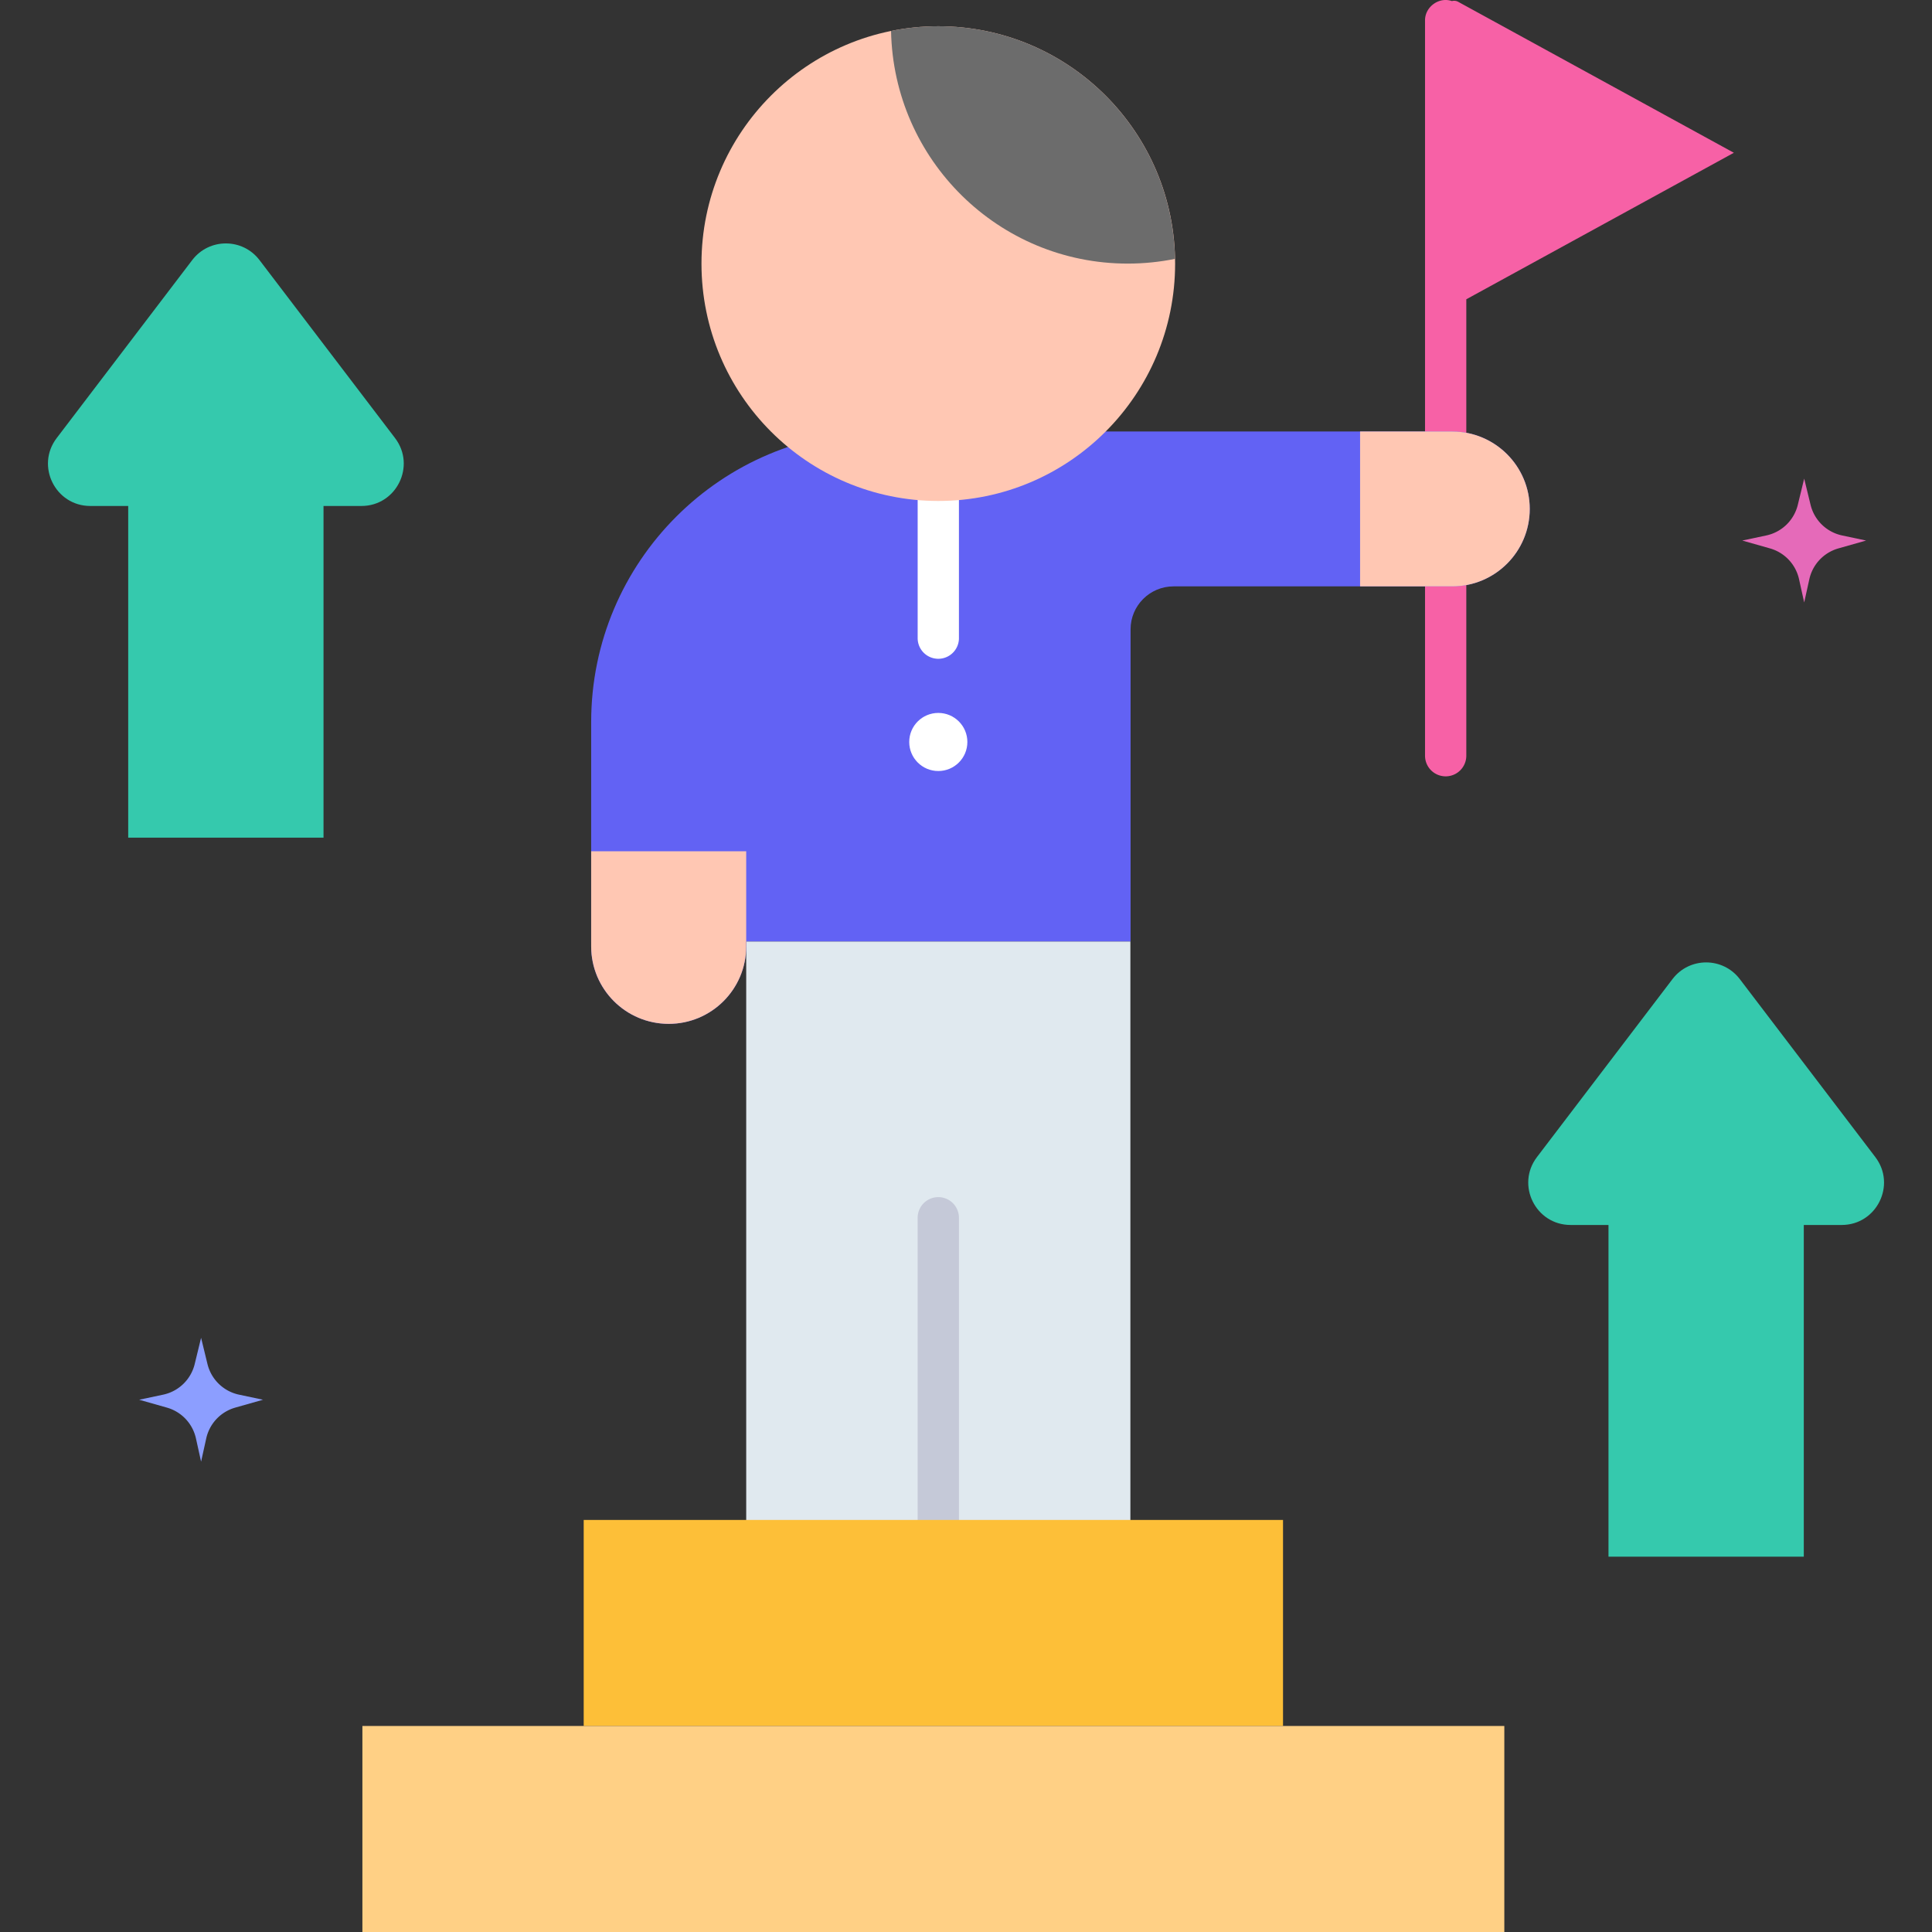 <svg viewBox="0 0 468.015 468.015" xmlns="http://www.w3.org/2000/svg"><rect x="0" y="0" width="468.015" height="468.015" fill="#333333" stroke="none"/><g><path d="M95.698 106.123 62.862 63.004c-4.099-5.383-12.198-5.383-16.297 0L13.73 106.123c-5.134 6.742-.326 16.447 8.148 16.447h9.18v80.349H78.37V122.57h9.18c8.474 0 13.282-9.705 8.148-16.447zM454.285 280.294l-32.835-43.119c-4.099-5.383-12.198-5.383-16.297 0l-32.835 43.119c-5.134 6.742-.326 16.447 8.148 16.447h9.18v80.349h47.311v-80.349h9.18c8.474 0 13.282-9.705 8.148-16.447z" fill="#35c9ad"></path><path d="M420.016 37.008 353.237.439a2.02 2.02 0 0 0-1.521-.177c-3.13-1.105-6.573 1.428-6.512 4.742v178.062a5 5 0 1 0 10 0V72.5z" fill="#f761a6"></path><path d="M351.792 104.528H213.627c-38.891 0-70.419 31.505-70.419 70.368v53.19h130.666v-75.633c0-5.749 4.665-10.409 10.42-10.409h67.498c10.371 0 18.778-8.398 18.778-18.758s-8.407-18.758-18.778-18.758z" fill="#6262f4"></path><path d="M180.765 228.086h93.064v147.58h-93.064z" fill="#e0e9ef"></path><path d="M227.297 380.666a5 5 0 0 1-5-5v-80.67a5 5 0 1 1 10 0v80.67a5 5 0 0 1-5 5z" fill="#c5c9d8"></path><path d="M227.297 159.586a5 5 0 0 1-5-5v-36.188a5 5 0 1 1 10 0v36.188a5 5 0 0 1-5 5z" fill="#ffffff"></path><ellipse cx="227.297" cy="63.856" fill="#ffc7b3" rx="57.368" ry="57.501"></ellipse><path d="M227.297 6.355c-3.919 0-7.746.397-11.445 1.147.612 31.225 26.04 56.353 57.339 56.353 3.919 0 7.746-.397 11.445-1.147-.612-31.225-26.04-56.353-57.339-56.353z" fill="#6c6c6c"></path><ellipse cx="227.297" cy="179.739" fill="#ffffff" rx="7.042" ry="7.037"></ellipse><path d="M143.208 191.453v37.806c0 10.364 8.407 18.765 18.778 18.765 10.371 0 18.778-8.401 18.778-18.765v-48.215" fill="#6262f4"></path><path d="M351.792 104.528h-22.321v37.517h22.321c10.371 0 18.778-8.398 18.778-18.758 0-10.361-8.407-18.759-18.778-18.759zM143.208 206.22v23.039c0 10.363 8.407 18.765 18.778 18.765 10.371 0 18.778-8.401 18.778-18.765V206.22z" fill="#ffc7b3"></path><path d="M141.397 368.201h169.406v49.907H141.397z" fill="#fdbf38"></path><path d="M87.788 418.108h276.624v49.907H87.788z" fill="#ffd085"></path><path d="m446.244 129.712 5.81 1.231-6.719 1.906a9.999 9.999 0 0 0-7.035 7.461l-1.246 5.633-1.246-5.633a9.999 9.999 0 0 0-7.035-7.461l-6.719-1.906 5.81-1.231a10 10 0 0 0 7.643-7.417l1.547-6.352 1.547 6.352a10.002 10.002 0 0 0 7.643 7.417z" fill="#e56ab9"></path><path d="m57.903 337.847 5.81 1.231-6.719 1.906a9.999 9.999 0 0 0-7.035 7.461l-1.246 5.633-1.246-5.633a9.999 9.999 0 0 0-7.035-7.461l-6.719-1.906 5.81-1.231a10 10 0 0 0 7.643-7.417l1.547-6.352 1.547 6.352a10.002 10.002 0 0 0 7.643 7.417z" fill="#8c9eff"></path></g></svg>